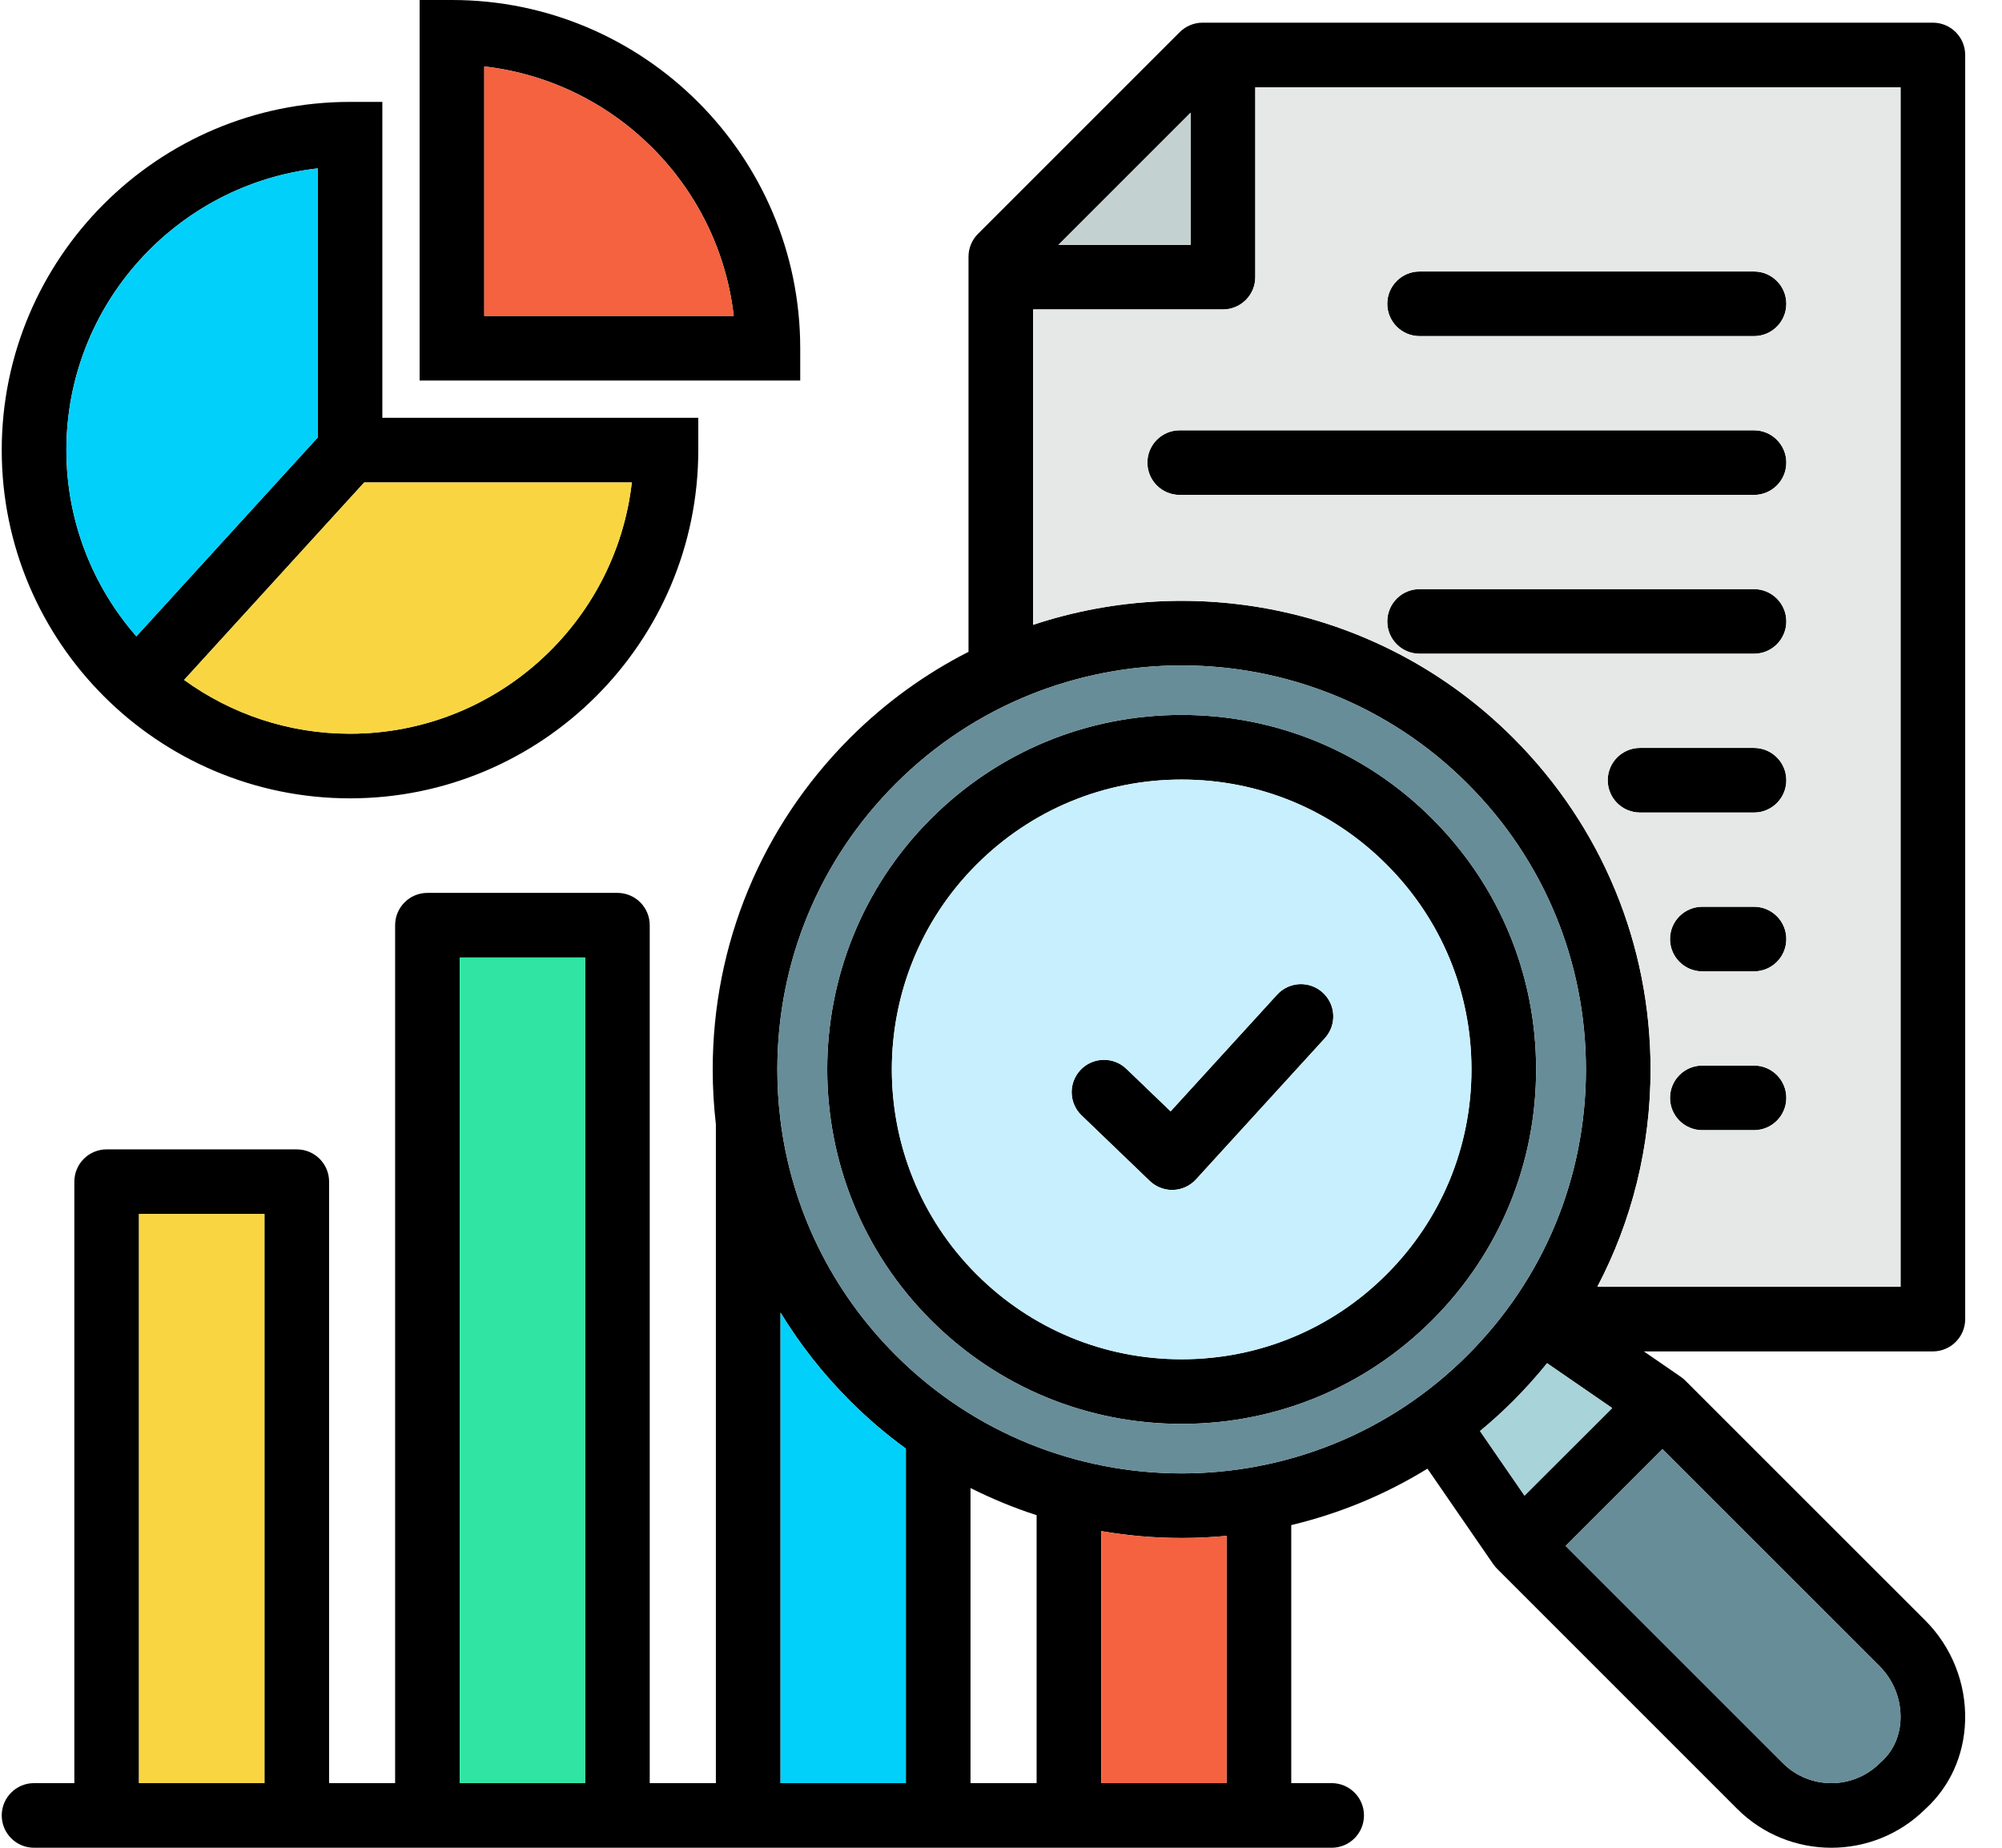 <svg width="52" height="48" viewBox="0 0 52 48" fill="none" xmlns="http://www.w3.org/2000/svg">
<path d="M24.179 34.292C25.919 36.032 28.231 36.989 30.692 36.989C33.152 36.989 35.464 36.032 37.202 34.292C38.941 32.552 39.899 30.24 39.899 27.781C39.899 25.322 38.941 23.009 37.202 21.27C35.464 19.53 33.152 18.572 30.692 18.572C28.231 18.572 25.919 19.53 24.179 21.27C20.589 24.86 20.589 30.702 24.179 34.292V34.292ZM25.366 22.457C26.789 21.034 28.68 20.251 30.691 20.251C32.703 20.251 34.593 21.034 36.014 22.457C37.437 23.879 38.22 25.77 38.22 27.781C38.22 29.791 37.437 31.682 36.014 33.105C34.593 34.527 32.703 35.31 30.691 35.31C28.68 35.31 26.789 34.527 25.366 33.105C22.431 30.169 22.431 25.392 25.366 22.457ZM51.044 34.266V1.429C51.044 0.965 50.668 0.589 50.204 0.589H31.236C31.013 0.589 30.8 0.678 30.642 0.835L25.401 6.076C25.244 6.233 25.156 6.447 25.156 6.67V16.933C24.046 17.498 23.006 18.243 22.079 19.169C19.779 21.47 18.512 24.529 18.512 27.782C18.512 28.261 18.54 28.736 18.594 29.206V46.321H16.876V24.034C16.876 23.571 16.5 23.195 16.037 23.195H11.102C10.639 23.195 10.263 23.571 10.263 24.034V46.321H8.548V30.697C8.548 30.233 8.172 29.858 7.708 29.858H2.771C2.307 29.858 1.931 30.233 1.931 30.697V46.321H0.885C0.421 46.321 0.045 46.697 0.045 47.16C0.045 47.624 0.421 48 0.885 48H34.588C35.052 48 35.428 47.624 35.428 47.16C35.428 46.697 35.052 46.321 34.588 46.321H33.539V39.618C34.772 39.324 35.968 38.835 37.077 38.152L38.787 40.635L38.787 40.635C38.816 40.676 38.848 40.716 38.885 40.752L45.122 46.99C45.795 47.663 46.681 48 47.566 48C48.444 48 49.322 47.669 49.994 47.008C50.643 46.423 51.015 45.605 51.042 44.702C51.071 43.733 50.696 42.786 50.013 42.102L43.775 35.865C43.739 35.828 43.699 35.796 43.658 35.767L43.658 35.767L42.698 35.106H50.204C50.668 35.106 51.044 34.73 51.044 34.266L51.044 34.266ZM30.926 2.926V6.36H27.492L30.926 2.926ZM23.266 20.357C25.314 18.309 28.003 17.286 30.692 17.286C33.381 17.286 36.07 18.309 38.117 20.357C40.101 22.34 41.193 24.977 41.193 27.782C41.193 30.586 40.101 33.222 38.117 35.205C34.023 39.299 27.361 39.299 23.266 35.204C21.592 33.531 20.553 31.392 20.269 29.078C20.269 29.07 20.267 29.061 20.267 29.052C20.216 28.634 20.191 28.21 20.191 27.782C20.191 24.977 21.283 22.34 23.266 20.357ZM26.925 39.361V46.321H25.208V38.655C25.765 38.935 26.339 39.171 26.925 39.361V39.361ZM20.273 34.097C20.775 34.922 21.379 35.692 22.079 36.392C22.536 36.849 23.021 37.262 23.529 37.631V46.321H20.273V34.097ZM11.942 24.874H15.197V46.321H11.942V24.874ZM3.61 31.537H6.869V46.321H3.61V31.537ZM31.86 46.321H28.605V39.774C29.295 39.894 29.993 39.953 30.692 39.953C31.082 39.953 31.472 39.935 31.86 39.898V46.321L31.86 46.321ZM39.304 36.392C39.617 36.079 39.91 35.752 40.184 35.413L41.875 36.578L39.598 38.852L38.442 37.175C38.739 36.93 39.027 36.669 39.304 36.392L39.304 36.392ZM48.825 43.289C49.183 43.647 49.379 44.144 49.364 44.652C49.351 45.096 49.172 45.493 48.862 45.768C48.85 45.779 48.838 45.79 48.826 45.801C48.131 46.495 47.002 46.495 46.309 45.802L40.666 40.159L43.181 37.645L48.825 43.289L48.825 43.289ZM49.365 33.427H41.49C42.393 31.706 42.872 29.781 42.872 27.782C42.872 24.529 41.605 21.47 39.305 19.169C35.937 15.802 31.073 14.823 26.835 16.231V8.038H31.765C32.229 8.038 32.605 7.662 32.605 7.199V2.268H49.365V33.427V33.427ZM46.398 24.394C46.398 24.858 46.022 25.234 45.558 25.234H44.217C43.753 25.234 43.377 24.858 43.377 24.394C43.377 23.93 43.753 23.555 44.217 23.555H45.558C46.022 23.555 46.398 23.93 46.398 24.394ZM46.398 16.143C46.398 16.607 46.022 16.982 45.558 16.982H36.873C36.409 16.982 36.033 16.607 36.033 16.143C36.033 15.679 36.409 15.303 36.873 15.303H45.558C46.022 15.303 46.398 15.679 46.398 16.143ZM46.398 20.268C46.398 20.732 46.022 21.108 45.558 21.108H42.599C42.135 21.108 41.759 20.732 41.759 20.268C41.759 19.805 42.135 19.429 42.599 19.429H45.558C46.022 19.429 46.398 19.805 46.398 20.268ZM46.398 12.017C46.398 12.481 46.022 12.857 45.558 12.857H30.641C30.178 12.857 29.802 12.481 29.802 12.017C29.802 11.554 30.178 11.178 30.641 11.178H45.558C46.022 11.178 46.398 11.554 46.398 12.017ZM36.033 7.892C36.033 7.428 36.409 7.052 36.873 7.052H45.558C46.022 7.052 46.398 7.428 46.398 7.892C46.398 8.355 46.022 8.731 45.558 8.731H36.873C36.409 8.731 36.033 8.355 36.033 7.892ZM46.398 28.52C46.398 28.983 46.022 29.359 45.558 29.359H44.217C43.753 29.359 43.377 28.983 43.377 28.52C43.377 28.056 43.753 27.68 44.217 27.68H45.558C46.022 27.68 46.398 28.056 46.398 28.52ZM28.093 28.976C27.759 28.655 27.749 28.123 28.07 27.789C28.391 27.455 28.922 27.444 29.257 27.766L30.406 28.87L33.171 25.839C33.484 25.496 34.015 25.472 34.357 25.785C34.7 26.097 34.724 26.628 34.411 26.971L31.065 30.638C30.913 30.805 30.699 30.904 30.473 30.911C30.463 30.912 30.454 30.912 30.445 30.912C30.229 30.912 30.02 30.828 29.863 30.677L28.093 28.976L28.093 28.976ZM9.091 20.739C14.079 20.739 18.137 16.681 18.137 11.693V10.854H9.931V2.647H9.091C4.103 2.647 0.045 6.705 0.045 11.693C0.045 16.681 4.103 20.739 9.091 20.739V20.739ZM16.411 12.533C15.993 16.201 12.87 19.06 9.091 19.06C7.483 19.06 5.994 18.541 4.782 17.663L9.46 12.533H16.411ZM8.252 4.374V11.365L3.542 16.53C2.411 15.235 1.724 13.543 1.724 11.693C1.724 7.915 4.584 4.792 8.252 4.374ZM20.785 9.046C20.785 4.058 16.727 0 11.739 0H10.899V9.885H20.785V9.046ZM12.578 8.206V1.726C15.971 2.113 18.671 4.814 19.058 8.206H12.578Z" fill="black"/>
<path d="M40.184 35.413C39.91 35.752 39.617 36.079 39.305 36.392C39.027 36.67 38.739 36.93 38.442 37.175L39.598 38.853L41.875 36.578L40.184 35.413L40.184 35.413Z" fill="#A8D3D8"/>
<path d="M38.117 20.357C36.07 18.309 33.381 17.286 30.692 17.286C28.003 17.286 25.313 18.309 23.266 20.357C21.283 22.34 20.19 24.977 20.19 27.782C20.19 28.21 20.216 28.634 20.266 29.052C20.267 29.061 20.268 29.07 20.269 29.078C20.552 31.392 21.592 33.531 23.266 35.204C27.361 39.299 34.023 39.299 38.117 35.205C40.101 33.222 41.193 30.586 41.193 27.782C41.193 24.977 40.101 22.34 38.117 20.357ZM37.202 34.292C35.464 36.031 33.152 36.989 30.691 36.989C28.231 36.989 25.919 36.031 24.179 34.292C20.589 30.702 20.589 24.86 24.179 21.269C25.919 19.53 28.231 18.572 30.691 18.572C33.151 18.572 35.464 19.53 37.202 21.27C38.941 23.009 39.899 25.321 39.899 27.78C39.899 30.24 38.941 32.552 37.202 34.292V34.292Z" fill="#678D98"/>
<path d="M36.014 22.457C34.593 21.034 32.703 20.251 30.691 20.251C28.68 20.251 26.789 21.034 25.366 22.457C22.43 25.392 22.431 30.169 25.366 33.105C26.789 34.527 28.68 35.311 30.691 35.311C32.703 35.311 34.593 34.527 36.014 33.105C37.437 31.682 38.22 29.791 38.22 27.781C38.22 25.77 37.437 23.879 36.014 22.457V22.457ZM34.411 26.971L31.065 30.638C30.912 30.806 30.699 30.904 30.472 30.912C30.463 30.912 30.454 30.912 30.445 30.912C30.228 30.912 30.02 30.828 29.863 30.678L28.093 28.976C27.759 28.655 27.748 28.124 28.07 27.789C28.391 27.455 28.922 27.445 29.257 27.766L30.405 28.87L33.171 25.839C33.484 25.496 34.014 25.472 34.357 25.785C34.7 26.097 34.724 26.628 34.411 26.971L34.411 26.971Z" fill="#C8EFFE"/>
<path d="M46.31 45.803C47.002 46.495 48.131 46.495 48.827 45.802C48.838 45.79 48.85 45.779 48.862 45.768C49.173 45.493 49.351 45.096 49.364 44.652C49.38 44.144 49.183 43.647 48.825 43.29L43.181 37.646L40.666 40.159L46.31 45.803L46.31 45.803Z" fill="#678D98"/>
<path d="M3.61 31.537H6.869V46.321H3.61V31.537Z" fill="#F9D641"/>
<path d="M28.605 39.775V46.321H31.86V39.898C31.472 39.935 31.082 39.954 30.692 39.954C29.993 39.954 29.295 39.894 28.605 39.775L28.605 39.775Z" fill="#F46240"/>
<path d="M30.926 2.926L27.493 6.36H30.926V2.926Z" fill="#C3D1D0"/>
<path d="M20.273 34.097V46.321H23.528V37.631C23.021 37.262 22.536 36.849 22.079 36.392C21.379 35.692 20.775 34.922 20.273 34.097Z" fill="#01D0FB"/>
<path d="M12.578 1.727V8.207H19.058C18.671 4.814 15.971 2.113 12.578 1.727Z" fill="#F46240"/>
<path d="M4.782 17.663C5.995 18.541 7.483 19.06 9.091 19.06C12.87 19.06 15.993 16.201 16.411 12.533H9.46L4.782 17.663Z" fill="#F9D641"/>
<path d="M8.252 4.374C4.584 4.792 1.725 7.915 1.725 11.693C1.725 13.544 2.412 15.235 3.542 16.53L8.252 11.366V4.374Z" fill="#01D0FB"/>
<path d="M11.942 24.874H15.197V46.321H11.942V24.874Z" fill="#30E5A3"/>
<path d="M32.605 7.199C32.605 7.663 32.229 8.039 31.766 8.039H26.835V16.231C31.073 14.823 35.938 15.802 39.305 19.169C41.605 21.47 42.872 24.529 42.872 27.782C42.872 29.781 42.393 31.706 41.49 33.427H49.365V2.268H32.605V7.199ZM45.558 29.359H44.217C43.753 29.359 43.377 28.983 43.377 28.52C43.377 28.056 43.753 27.68 44.217 27.68H45.558C46.022 27.68 46.398 28.056 46.398 28.52C46.398 28.983 46.022 29.359 45.558 29.359ZM45.558 25.234H44.217C43.753 25.234 43.377 24.858 43.377 24.394C43.377 23.931 43.753 23.555 44.217 23.555H45.558C46.022 23.555 46.398 23.931 46.398 24.394C46.398 24.858 46.022 25.234 45.558 25.234ZM45.558 21.108H42.599C42.135 21.108 41.759 20.733 41.759 20.269C41.759 19.805 42.135 19.429 42.599 19.429H45.558C46.022 19.429 46.398 19.805 46.398 20.269C46.398 20.733 46.022 21.108 45.558 21.108ZM45.558 16.983H36.873C36.409 16.983 36.033 16.607 36.033 16.143C36.033 15.68 36.409 15.304 36.873 15.304H45.558C46.022 15.304 46.398 15.68 46.398 16.143C46.398 16.607 46.022 16.983 45.558 16.983ZM45.558 12.857H30.642C30.178 12.857 29.802 12.482 29.802 12.018C29.802 11.554 30.178 11.178 30.642 11.178H45.558C46.022 11.178 46.398 11.554 46.398 12.018C46.398 12.482 46.022 12.857 45.558 12.857ZM36.873 7.053H45.558C46.022 7.053 46.398 7.429 46.398 7.892C46.398 8.356 46.022 8.732 45.558 8.732H36.873C36.409 8.732 36.033 8.356 36.033 7.892C36.033 7.429 36.409 7.053 36.873 7.053Z" fill="#E6E8E8"/>
</svg>
